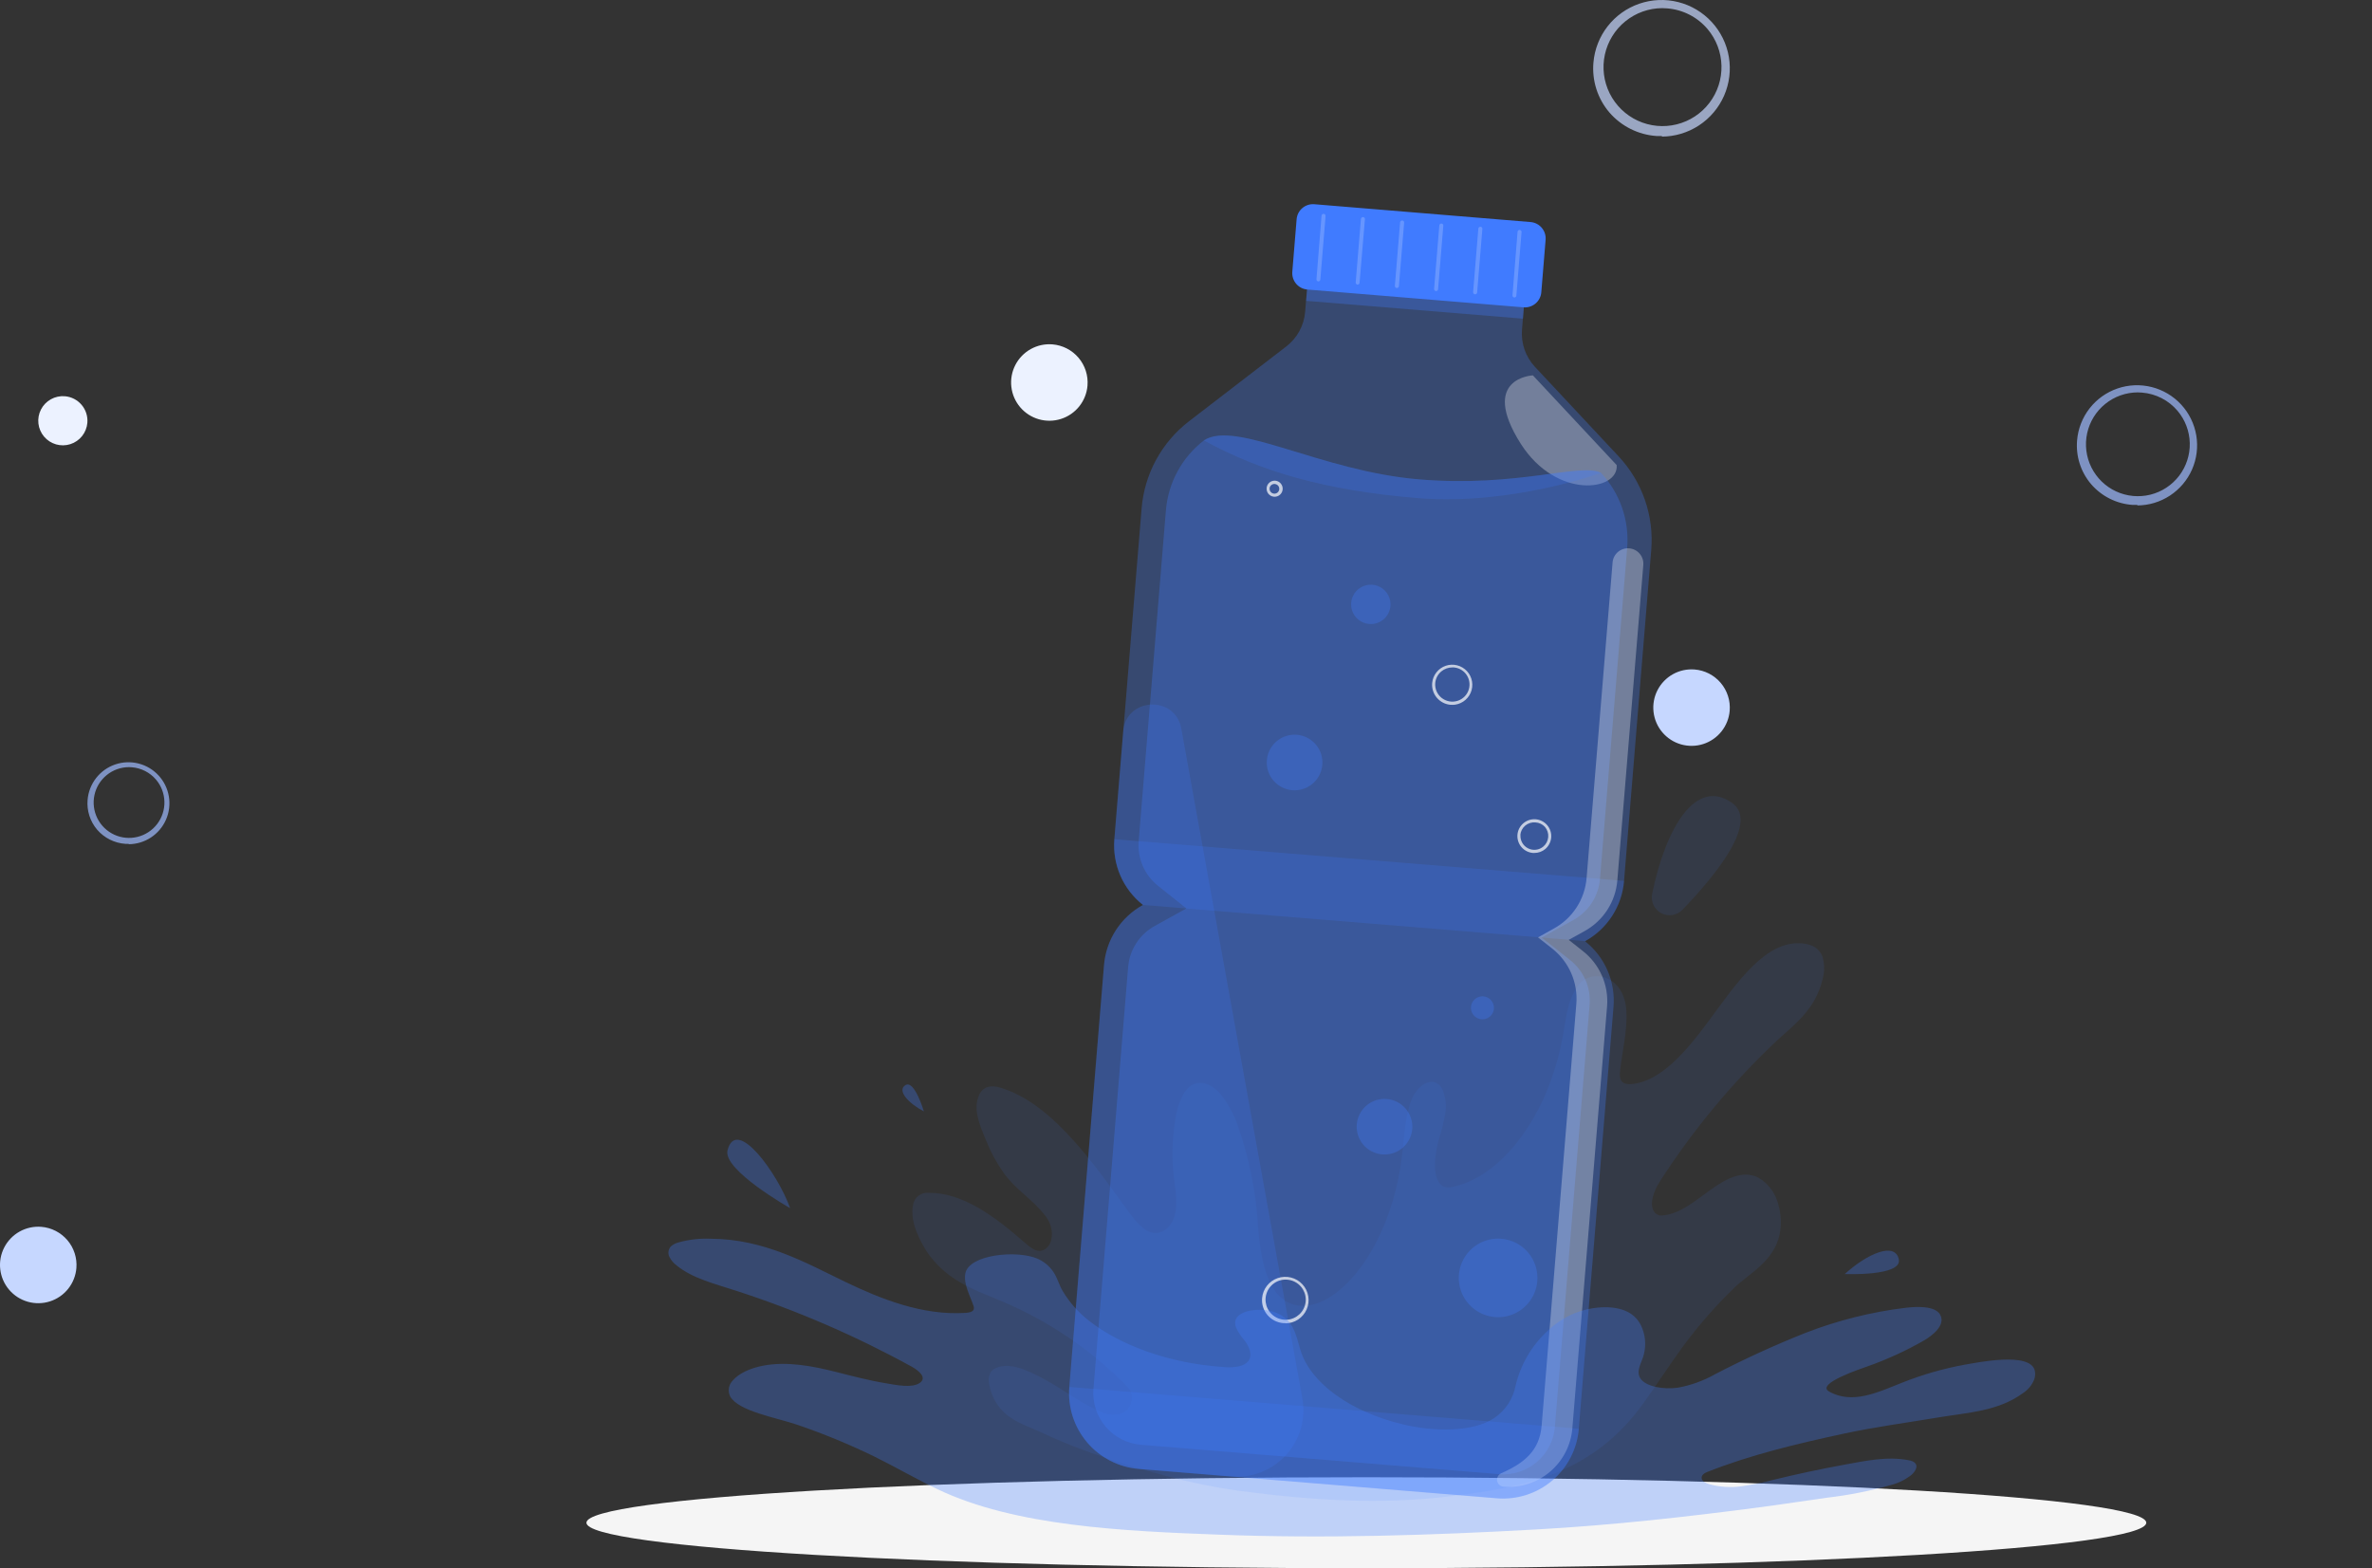 <svg width="868" height="574" viewBox="0 0 868 574" fill="none" xmlns="http://www.w3.org/2000/svg">
<rect x="0" y="0" width="868" height="574" fill="#333333" stroke="none"/>
<path d="M27.954 464.149C27.727 466.908 26.686 469.538 24.965 471.706C23.243 473.874 20.917 475.483 18.281 476.33C15.645 477.176 12.817 477.222 10.155 476.461C7.492 475.701 5.115 474.168 3.324 472.057C1.533 469.946 0.408 467.351 0.092 464.6C-0.225 461.85 0.281 459.067 1.546 456.604C2.811 454.142 4.778 452.109 7.198 450.764C9.618 449.419 12.382 448.821 15.142 449.047C18.842 449.353 22.27 451.115 24.672 453.947C27.075 456.779 28.255 460.448 27.954 464.149Z" fill="#C6D7FF"/>
<path d="M31.97 154.739C31.824 156.512 31.156 158.203 30.049 159.597C28.942 160.991 27.447 162.025 25.752 162.569C24.057 163.113 22.239 163.143 20.528 162.654C18.817 162.165 17.288 161.179 16.137 159.822C14.986 158.465 14.262 156.797 14.059 155.029C13.856 153.261 14.181 151.472 14.994 149.889C15.807 148.305 17.071 146.999 18.627 146.134C20.183 145.269 21.96 144.885 23.734 145.03C26.113 145.227 28.317 146.36 29.861 148.18C31.405 150.001 32.164 152.359 31.97 154.739Z" fill="#ECF2FF"/>
<path opacity="0.7" d="M47.157 308.87H45.914C43.93 308.734 41.993 308.206 40.215 307.317C38.437 306.427 36.852 305.194 35.553 303.689C34.275 302.189 33.307 300.451 32.707 298.574C32.107 296.697 31.885 294.72 32.056 292.756C32.297 289.854 33.378 287.084 35.167 284.786C36.956 282.488 39.375 280.76 42.13 279.814C44.884 278.867 47.854 278.744 50.677 279.457C53.501 280.171 56.055 281.692 58.029 283.833C60.003 285.975 61.311 288.645 61.793 291.517C62.275 294.389 61.911 297.34 60.744 300.009C59.577 302.678 57.659 304.949 55.224 306.545C52.788 308.142 49.94 308.995 47.028 309L47.157 308.87ZM47.157 280.788C44.211 280.802 41.358 281.821 39.069 283.676C36.78 285.53 35.191 288.11 34.566 290.989C33.94 293.868 34.314 296.875 35.627 299.513C36.94 302.15 39.112 304.262 41.786 305.498C44.46 306.735 47.476 307.023 50.336 306.314C53.195 305.606 55.728 303.943 57.516 301.601C59.304 299.259 60.24 296.378 60.169 293.432C60.099 290.487 59.027 287.653 57.13 285.399C56.024 284.089 54.67 283.011 53.145 282.228C51.62 281.446 49.954 280.973 48.245 280.839L47.157 280.788Z" fill="#9EBBFF"/>
<path d="M397.954 141.149C397.727 143.908 396.686 146.538 394.965 148.706C393.243 150.874 390.917 152.483 388.281 153.33C385.645 154.176 382.817 154.222 380.154 153.461C377.492 152.701 375.115 151.168 373.324 149.057C371.533 146.946 370.408 144.351 370.092 141.6C369.775 138.85 370.281 136.067 371.546 133.604C372.811 131.142 374.778 129.109 377.198 127.764C379.618 126.419 382.382 125.821 385.141 126.047C388.842 126.353 392.27 128.115 394.672 130.947C397.075 133.779 398.255 137.448 397.954 141.149Z" fill="#ECF2FF"/>
<path opacity="0.7" d="M608.262 49.784H606.19C602.884 49.557 599.655 48.677 596.691 47.195C593.727 45.712 591.086 43.657 588.921 41.148C586.791 38.649 585.179 35.751 584.178 32.623C583.178 29.495 582.809 26.199 583.093 22.927C583.495 18.09 585.297 13.474 588.279 9.643C591.26 5.813 595.292 2.933 599.883 1.356C604.473 -0.221 609.423 -0.427 614.129 0.762C618.835 1.952 623.092 4.486 626.382 8.055C629.672 11.624 631.852 16.074 632.655 20.862C633.459 25.649 632.851 30.567 630.907 35.015C628.962 39.463 625.765 43.248 621.706 45.909C617.646 48.57 612.9 49.992 608.046 50L608.262 49.784ZM608.262 2.979C603.352 3.004 598.597 4.701 594.782 7.793C590.967 10.884 588.319 15.183 587.276 19.982C586.233 24.781 586.857 29.791 589.045 34.188C591.233 38.584 594.854 42.103 599.311 44.164C603.767 46.225 608.793 46.704 613.56 45.523C618.326 44.343 622.547 41.572 625.526 37.669C628.506 33.766 630.066 28.963 629.949 24.054C629.832 19.145 628.045 14.422 624.883 10.665C623.041 8.481 620.783 6.685 618.241 5.38C615.699 4.076 612.924 3.289 610.075 3.065L608.262 2.979Z" fill="#C6D7FF"/>
<path d="M632.954 260.149C632.727 262.908 631.686 265.538 629.965 267.706C628.243 269.874 625.917 271.483 623.281 272.33C620.645 273.176 617.817 273.222 615.154 272.461C612.492 271.701 610.115 270.168 608.324 268.057C606.533 265.946 605.408 263.351 605.092 260.6C604.775 257.85 605.281 255.067 606.546 252.604C607.811 250.142 609.778 248.109 612.198 246.764C614.618 245.419 617.382 244.821 620.141 245.047C623.842 245.353 627.27 247.115 629.672 249.947C632.075 252.779 633.255 256.448 632.954 260.149Z" fill="#C6D7FF"/>
<path opacity="0.7" d="M782.231 184.81H780.407C777.498 184.61 774.657 183.836 772.048 182.531C769.44 181.227 767.116 179.419 765.211 177.211C763.336 175.011 761.917 172.461 761.037 169.708C760.156 166.956 759.832 164.055 760.082 161.176C760.436 156.919 762.022 152.857 764.645 149.486C767.269 146.115 770.817 143.581 774.857 142.193C778.896 140.806 783.252 140.624 787.394 141.671C791.535 142.718 795.281 144.948 798.176 148.089C801.071 151.229 802.989 155.145 803.697 159.358C804.404 163.571 803.869 167.899 802.158 171.813C800.447 175.727 797.633 179.058 794.061 181.4C790.489 183.742 786.312 184.993 782.041 185L782.231 184.81ZM782.231 143.622C777.91 143.643 773.725 145.137 770.368 147.857C767.011 150.578 764.681 154.361 763.763 158.584C762.845 162.807 763.394 167.217 765.319 171.085C767.245 174.954 770.431 178.051 774.353 179.864C778.275 181.678 782.698 182.1 786.892 181.061C791.086 180.022 794.801 177.583 797.423 174.149C800.045 170.714 801.418 166.488 801.315 162.168C801.212 157.847 799.64 153.691 796.857 150.385C795.236 148.463 793.249 146.883 791.012 145.735C788.775 144.587 786.333 143.894 783.826 143.698L782.231 143.622Z" fill="#9EBBFF"/>
<g clip-path="url(#clip0_15438_858)">
<path d="M500 574C657.625 574 785.406 566.546 785.406 557.352C785.406 548.157 657.625 540.703 500 540.703C342.375 540.703 214.594 548.157 214.594 557.352C214.594 566.546 342.375 574 500 574Z" fill="#F5F5F5"/>
<path opacity="0.1" d="M334.106 441.122C334.282 439.797 334.961 438.59 336.001 437.75C337.042 436.91 338.366 436.501 339.699 436.607C352.3 436.415 364.09 445.313 375.027 454.858C377.456 456.961 380.091 459.138 382.814 456.932C383.657 456.235 384.272 455.303 384.58 454.255C385.052 452.542 385.052 450.733 384.58 449.019C384.175 447.604 383.501 446.281 382.593 445.122C377.839 438.871 372.054 435.871 367.358 429.415C364.728 425.716 362.549 421.717 360.867 417.502C359.395 413.796 356.451 407.81 357.628 402.795C358.938 396.795 363.428 397.309 366.151 398.133C374.762 400.707 382.799 406.839 390.1 414.472C397.887 422.591 404.938 432.371 411.96 442.092C414.609 445.784 417.406 449.578 420.792 450.917C424.177 452.255 428.461 450.093 429.889 444.769C431.316 439.445 429.638 433.327 429.285 428.032C428.813 421.714 429.119 415.362 430.198 409.119C430.676 405.818 431.791 402.642 433.48 399.765C437.278 394.206 442.901 396.162 446.581 400.368C449.39 403.887 451.562 407.869 452.999 412.134C457.128 423.919 459.605 436.218 460.359 448.681C460.918 456.402 462.096 464.447 465.276 470.433C470.413 480.11 479.996 479.345 487.429 474.271C500.368 465.447 510.348 445.504 513.012 423.208C513.881 415.943 514.102 408.09 516.751 402.001C519.062 396.736 524.995 393.177 527.894 398.854C529.062 401.692 529.389 404.806 528.836 407.825C528.317 410.815 527.584 413.764 526.643 416.649C525.171 421.649 523.699 431.018 527.674 433.945C528.266 434.304 528.93 434.53 529.619 434.606C530.308 434.683 531.006 434.607 531.663 434.386C544.675 431.68 556.775 419.443 564.724 402.368C567.604 395.943 569.804 389.234 571.289 382.352C572.246 378.146 572.643 373.631 573.703 369.454C574.382 366.167 575.757 363.063 577.736 360.35C582.8 354.291 594.488 357.144 595.15 370.131C595.548 377.646 593.546 384.999 592.81 392.353C592.353 396.942 595.194 396.912 597.314 396.765C607.471 395.736 616.45 385.499 624.413 374.852C633.878 362.189 644.359 345.746 657.283 345.261C660.227 345.158 665.129 345.54 666.895 350.085C667.714 352.869 667.714 355.83 666.895 358.615C664.275 369.469 656.591 375.072 650.703 380.44C634.103 395.997 619.502 413.555 607.235 432.709C605.366 435.651 603.437 440.504 605.219 443.386C605.559 443.935 606.058 444.369 606.648 444.631C607.239 444.893 607.895 444.972 608.531 444.857C614.61 444.387 620.307 439.563 625.856 435.562C631.405 431.562 637.706 428.062 643.52 431.077C645.313 432.151 646.874 433.57 648.115 435.252C649.355 436.933 650.25 438.843 650.748 440.872C651.787 444.427 651.953 448.18 651.233 451.814C649.099 461.8 639.869 466.285 634.791 471.212C627.798 477.952 621.396 485.279 615.655 493.111C610.356 500.362 605.351 508.303 600.052 515.422C580.916 540.909 554.42 544.689 530.868 547.645C505.24 550.851 479.554 549.116 454.074 545.748C435.541 543.277 417.274 538.012 399.183 531.761C392.971 529.511 386.803 527.055 380.709 524.143C374.159 521.025 364.517 519.098 362 506.818C361.47 504.171 362.088 502.024 363.84 501.038C369.272 497.95 377.014 502.082 382.122 504.803C389.173 508.568 395.856 513.936 403.098 516.834C404.262 517.405 405.531 517.735 406.826 517.803C408.121 517.872 409.417 517.677 410.635 517.231C411.829 516.73 412.812 515.831 413.417 514.686C414.187 513.195 414.376 511.471 413.947 509.848C413.648 508.971 413.144 508.18 412.475 507.539C399.439 494.19 383.864 483.58 366.666 476.33C361.146 473.963 355.508 472.021 350.195 468.668C345.899 466.014 342.192 462.511 339.302 458.373C336.829 454.417 332.854 447.431 334.106 441.122Z" fill="#407BFF"/>
<path opacity="0.1" d="M615.655 333.01C614.671 334.028 613.383 334.698 611.984 334.92C610.585 335.141 609.152 334.902 607.901 334.237C606.651 333.572 605.651 332.519 605.052 331.236C604.454 329.954 604.29 328.511 604.586 327.127C609.664 302.493 620.704 284.579 633.834 293.874C643.638 300.801 628.27 319.906 615.655 333.01Z" fill="#407BFF"/>
<path opacity="0.3" d="M580.033 344.511C584.048 342.296 587.453 339.123 589.942 335.273C592.431 331.424 593.927 327.018 594.296 322.45L604.247 201.338C604.763 195.112 603.97 188.847 601.92 182.946C599.869 177.044 596.605 171.637 592.339 167.07L561.677 134.259C559.99 132.444 558.698 130.299 557.885 127.96C557.072 125.621 556.754 123.138 556.952 120.669L558.424 102.933L479.068 96.417L477.596 114.154C477.393 116.622 476.677 119.02 475.493 121.195C474.309 123.371 472.684 125.275 470.722 126.788L435.1 154.187C430.148 158 426.047 162.804 423.061 168.292C420.075 173.781 418.269 179.831 417.759 186.057L407.794 307.17C407.417 311.731 408.176 316.316 410.002 320.514C411.828 324.712 414.665 328.393 418.26 331.23C414.244 333.444 410.841 336.617 408.354 340.467C405.867 344.317 404.375 348.723 404.011 353.291L391.308 507.715C390.709 515.057 393.052 522.336 397.821 527.953C402.59 533.57 409.396 537.066 416.744 537.674L547.752 548.424C551.39 548.724 555.052 548.306 558.528 547.191C562.004 546.077 565.226 544.29 568.01 541.931C570.795 539.572 573.087 536.689 574.756 533.445C576.425 530.201 577.437 526.66 577.736 523.025L590.44 368.601C590.828 364.04 590.081 359.453 588.266 355.25C586.45 351.046 583.622 347.357 580.033 344.511Z" fill="#407BFF"/>
<path opacity="0.3" d="M479.091 96.444L477.965 110.12L557.303 116.637L558.429 102.961L479.091 96.444Z" fill="#407BFF"/>
<path opacity="0.3" d="M591.603 170.232L560.941 137.391C560.941 137.391 541.172 138.244 556.525 162.467C569.611 182.954 592.412 179.762 591.603 170.232Z" fill="white"/>
<path opacity="0.2" d="M391.322 507.656C390.724 514.998 393.066 522.277 397.836 527.894C402.605 533.512 409.411 537.008 416.758 537.615L547.766 548.366C551.405 548.666 555.066 548.247 558.542 547.133C562.018 546.018 565.241 544.231 568.025 541.872C570.81 539.514 573.102 536.63 574.771 533.386C576.439 530.142 577.452 526.602 577.751 522.966L391.322 507.656Z" fill="#407BFF"/>
<path opacity="0.3" d="M585.876 173.071C589.3 176.739 591.92 181.082 593.568 185.82C595.215 190.558 595.854 195.588 595.444 200.588L585.494 321.715C585.235 324.829 584.21 327.83 582.51 330.452C580.81 333.075 578.487 335.237 575.749 336.746L564.164 343.158L574.542 351.379C576.997 353.313 578.936 355.823 580.184 358.687C581.432 361.551 581.952 364.679 581.696 367.792L568.993 522.216C568.583 527.221 566.204 531.859 562.376 535.112C558.549 538.366 553.586 539.969 548.576 539.571L417.568 528.82C415.08 528.623 412.655 527.938 410.432 526.805C408.209 525.672 406.231 524.112 404.612 522.215C402.992 520.318 401.762 518.121 400.992 515.749C400.222 513.378 399.928 510.877 400.125 508.392L412.828 353.968C413.082 350.852 414.103 347.848 415.801 345.223C417.498 342.598 419.82 340.433 422.558 338.922L434.143 332.51L423.839 324.289C421.383 322.355 419.445 319.844 418.197 316.981C416.949 314.117 416.429 310.989 416.685 307.876L426.65 186.763C427.064 181.763 428.517 176.905 430.917 172.498C433.318 168.092 436.612 164.234 440.59 161.173C452.366 153.569 483.278 172.497 519.475 175.468C555.671 178.439 578.31 169.262 585.876 173.071Z" fill="#407BFF"/>
<path opacity="0.2" d="M519.401 175.483C483.219 172.541 452.278 153.569 440.502 161.173C461.11 172.497 484.662 179.512 518.827 182.321C552.992 185.13 585.876 173.071 585.876 173.071C578.31 169.262 555.583 178.468 519.401 175.483Z" fill="#407BFF"/>
<path opacity="0.2" d="M407.809 307.17C407.432 311.732 408.19 316.316 410.016 320.514C411.842 324.712 414.679 328.393 418.275 331.23L580.033 344.467C584.048 342.252 587.453 339.078 589.942 335.229C592.431 331.38 593.927 326.974 594.296 322.406L407.809 307.17Z" fill="#407BFF"/>
<path d="M560.087 81.271L480.971 74.752C477.657 74.479 474.751 76.942 474.479 80.253L472.902 99.484C472.63 102.795 475.096 105.7 478.41 105.974L557.526 112.492C560.84 112.766 563.747 110.303 564.018 106.992L565.596 87.761C565.867 84.45 563.401 81.544 560.087 81.271Z" fill="#407BFF"/>
<path opacity="0.2" d="M482.424 103.006C482.328 102.999 482.233 102.972 482.147 102.928C482.06 102.884 481.983 102.824 481.92 102.75C481.857 102.676 481.81 102.591 481.78 102.498C481.75 102.406 481.739 102.309 481.747 102.212L483.602 78.945C483.618 78.75 483.71 78.57 483.859 78.443C484.008 78.316 484.202 78.253 484.397 78.269C484.592 78.284 484.773 78.377 484.9 78.526C485.027 78.675 485.09 78.868 485.074 79.063L483.16 102.315C483.149 102.502 483.067 102.678 482.93 102.807C482.793 102.935 482.612 103.007 482.424 103.006Z" fill="white"/>
<path opacity="0.2" d="M496.776 104.183C496.68 104.175 496.585 104.149 496.499 104.105C496.412 104.061 496.335 104 496.272 103.926C496.209 103.853 496.162 103.767 496.132 103.675C496.102 103.582 496.091 103.485 496.099 103.389L498.013 80.137C498.032 79.943 498.125 79.764 498.273 79.638C498.422 79.511 498.613 79.448 498.808 79.46C498.904 79.468 498.998 79.494 499.083 79.538C499.169 79.582 499.245 79.643 499.307 79.717C499.369 79.791 499.415 79.877 499.443 79.969C499.471 80.062 499.48 80.159 499.47 80.254L497.512 103.506C497.494 103.69 497.409 103.86 497.273 103.985C497.138 104.11 496.961 104.18 496.776 104.183Z" fill="white"/>
<path opacity="0.2" d="M511.114 105.418C511.017 105.411 510.922 105.384 510.836 105.34C510.75 105.296 510.673 105.236 510.61 105.162C510.547 105.088 510.499 105.002 510.469 104.91C510.44 104.818 510.428 104.721 510.436 104.624L512.35 81.372C512.372 81.18 512.467 81.003 512.614 80.877C512.762 80.752 512.951 80.687 513.145 80.695C513.242 80.703 513.336 80.729 513.423 80.773C513.509 80.817 513.586 80.878 513.649 80.952C513.712 81.026 513.76 81.111 513.789 81.204C513.819 81.296 513.83 81.393 513.822 81.49L511.908 104.742C511.901 104.838 511.875 104.933 511.831 105.019C511.786 105.105 511.726 105.182 511.652 105.245C511.578 105.308 511.492 105.356 511.4 105.385C511.308 105.415 511.21 105.426 511.114 105.418Z" fill="white"/>
<path opacity="0.2" d="M525.466 106.536C525.369 106.528 525.275 106.502 525.188 106.458C525.102 106.414 525.025 106.353 524.962 106.28C524.899 106.206 524.851 106.12 524.821 106.028C524.792 105.936 524.78 105.838 524.788 105.742L526.702 82.49C526.721 82.296 526.814 82.117 526.963 81.991C527.111 81.865 527.302 81.801 527.497 81.813C527.593 81.821 527.687 81.847 527.773 81.891C527.858 81.936 527.934 81.996 527.996 82.07C528.058 82.144 528.104 82.23 528.132 82.322C528.16 82.415 528.17 82.512 528.159 82.608L526.246 105.859C526.24 105.955 526.215 106.049 526.173 106.136C526.131 106.222 526.071 106.299 525.998 106.362C525.926 106.425 525.841 106.473 525.75 106.503C525.658 106.533 525.562 106.544 525.466 106.536Z" fill="white"/>
<path opacity="0.2" d="M539.744 107.712C539.647 107.705 539.553 107.679 539.466 107.635C539.38 107.591 539.303 107.53 539.24 107.456C539.177 107.382 539.129 107.297 539.1 107.204C539.07 107.112 539.059 107.015 539.067 106.918L540.981 83.666C541.006 83.475 541.101 83.301 541.248 83.176C541.395 83.051 541.583 82.984 541.775 82.99C541.872 82.997 541.966 83.024 542.053 83.068C542.139 83.112 542.216 83.172 542.279 83.246C542.342 83.32 542.39 83.406 542.42 83.498C542.449 83.59 542.461 83.687 542.453 83.784L540.539 107.036C540.533 107.133 540.508 107.229 540.465 107.316C540.422 107.403 540.361 107.481 540.286 107.544C540.212 107.608 540.126 107.655 540.033 107.684C539.939 107.713 539.841 107.723 539.744 107.712Z" fill="white"/>
<path opacity="0.2" d="M554.155 108.889C554.058 108.882 553.964 108.855 553.877 108.811C553.791 108.767 553.714 108.706 553.651 108.633C553.588 108.559 553.54 108.473 553.511 108.381C553.481 108.289 553.47 108.191 553.478 108.095L555.332 84.828C555.351 84.635 555.445 84.456 555.593 84.329C555.741 84.203 555.933 84.139 556.127 84.152C556.32 84.17 556.498 84.264 556.622 84.413C556.746 84.562 556.806 84.753 556.79 84.946L554.891 108.212C554.873 108.396 554.788 108.566 554.652 108.691C554.516 108.816 554.339 108.886 554.155 108.889Z" fill="white"/>
<path opacity="0.2" d="M432.288 266.711C430.051 254.342 412.019 255.224 410.988 267.74L407.75 307.17C407.373 311.731 408.131 316.316 409.957 320.514C411.784 324.712 414.62 328.393 418.216 331.23C414.2 333.444 410.797 336.617 408.31 340.467C405.823 344.317 404.331 348.723 403.967 353.291L391.263 507.715C390.665 515.057 393.008 522.336 397.777 527.953C402.546 533.57 409.352 537.066 416.7 537.674L450.556 540.453C454.285 540.758 458.036 540.203 461.517 538.829C464.997 537.456 468.116 535.302 470.631 532.533C473.146 529.764 474.991 526.455 476.022 522.861C477.054 519.267 477.245 515.484 476.58 511.804L432.288 266.711Z" fill="#407BFF"/>
<path opacity="0.3" d="M562.56 468.918C562.326 471.753 561.257 474.455 559.486 476.682C557.716 478.91 555.324 480.563 552.614 481.433C549.903 482.302 546.995 482.349 544.258 481.568C541.52 480.787 539.076 479.212 537.234 477.043C535.393 474.874 534.236 472.208 533.911 469.382C533.585 466.556 534.106 463.697 535.406 461.167C536.707 458.637 538.729 456.548 541.217 455.166C543.706 453.784 546.548 453.17 549.386 453.402C553.191 453.717 556.716 455.528 559.186 458.437C561.656 461.346 562.869 465.116 562.56 468.918Z" fill="#407BFF"/>
<path opacity="0.3" d="M516.796 413.222C516.632 415.229 515.876 417.142 514.623 418.719C513.371 420.296 511.679 421.467 509.761 422.083C507.843 422.699 505.785 422.733 503.847 422.18C501.91 421.628 500.18 420.514 498.876 418.979C497.573 417.444 496.754 415.557 496.524 413.557C496.293 411.557 496.662 409.534 497.583 407.743C498.503 405.953 499.935 404.475 501.696 403.497C503.458 402.52 505.47 402.086 507.478 402.251C510.168 402.476 512.659 403.757 514.405 405.813C516.152 407.87 517.011 410.534 516.796 413.222Z" fill="#407BFF"/>
<path opacity="0.3" d="M474.211 289.256C472.199 289.35 470.205 288.846 468.48 287.808C466.755 286.769 465.377 285.244 464.52 283.423C463.663 281.603 463.365 279.569 463.664 277.58C463.962 275.59 464.845 273.733 466.199 272.245C467.554 270.756 469.319 269.702 471.273 269.215C473.227 268.728 475.282 268.831 477.177 269.511C479.072 270.19 480.724 271.416 481.922 273.032C483.121 274.649 483.813 276.584 483.911 278.594C483.976 279.931 483.777 281.267 483.325 282.527C482.872 283.787 482.176 284.945 481.275 285.936C480.374 286.926 479.286 287.729 478.074 288.299C476.861 288.869 475.549 289.194 474.211 289.256Z" fill="#407BFF"/>
<path opacity="0.3" d="M501.987 228.413C500.561 228.485 499.146 228.131 497.921 227.399C496.696 226.666 495.717 225.586 495.106 224.297C494.496 223.007 494.282 221.566 494.493 220.155C494.703 218.744 495.328 217.427 496.287 216.371C497.247 215.315 498.499 214.567 499.885 214.223C501.27 213.878 502.727 213.952 504.07 214.435C505.413 214.919 506.583 215.789 507.431 216.937C508.278 218.085 508.766 219.458 508.832 220.883C508.92 222.788 508.249 224.65 506.966 226.061C505.683 227.472 503.893 228.318 501.987 228.413Z" fill="#407BFF"/>
<path opacity="0.3" d="M546.677 369.233C546.607 370.061 546.294 370.851 545.776 371.501C545.257 372.151 544.558 372.634 543.765 372.887C542.973 373.14 542.123 373.153 541.323 372.925C540.523 372.696 539.809 372.235 539.271 371.601C538.733 370.967 538.395 370.188 538.3 369.362C538.204 368.537 538.356 367.701 538.736 366.961C539.116 366.222 539.707 365.611 540.434 365.207C541.161 364.802 541.991 364.622 542.82 364.689C543.934 364.783 544.965 365.314 545.688 366.165C546.411 367.017 546.767 368.12 546.677 369.233Z" fill="#407BFF"/>
<path opacity="0.7" d="M470.428 484.302H469.721C468.594 484.224 467.493 483.924 466.482 483.42C465.472 482.915 464.571 482.215 463.833 481.36C463.107 480.509 462.557 479.522 462.216 478.456C461.875 477.391 461.749 476.268 461.846 475.154C461.983 473.506 462.597 471.934 463.614 470.629C464.63 469.324 466.005 468.343 467.57 467.806C469.136 467.269 470.823 467.199 472.428 467.604C474.032 468.009 475.484 468.872 476.606 470.088C477.727 471.304 478.471 472.819 478.745 474.45C479.019 476.081 478.811 477.756 478.148 479.271C477.485 480.786 476.395 482.075 475.011 482.982C473.627 483.888 472.009 484.372 470.354 484.375L470.428 484.302ZM470.428 468.359C468.753 468.367 467.132 468.946 465.831 469.999C464.53 471.052 463.628 472.516 463.272 474.151C462.916 475.785 463.129 477.492 463.875 478.989C464.621 480.487 465.856 481.685 467.375 482.387C468.895 483.089 470.609 483.253 472.234 482.85C473.859 482.448 475.298 481.504 476.314 480.175C477.33 478.846 477.862 477.21 477.822 475.538C477.782 473.865 477.173 472.257 476.095 470.977C475.466 470.233 474.697 469.621 473.83 469.177C472.963 468.733 472.017 468.465 471.046 468.389L470.428 468.359Z" fill="white"/>
<path opacity="0.7" d="M561.471 312.2H560.956C559.321 312.065 557.806 311.287 556.744 310.039C555.681 308.79 555.158 307.171 555.288 305.537C555.423 303.901 556.203 302.385 557.456 301.324C558.71 300.262 560.334 299.741 561.971 299.875C563.606 300.01 565.121 300.787 566.183 302.036C567.245 303.285 567.769 304.904 567.638 306.537C567.499 308.173 566.722 309.689 565.475 310.758C564.353 311.698 562.934 312.209 561.471 312.2ZM556.392 305.596C556.319 306.596 556.543 307.595 557.037 308.469C557.53 309.342 558.271 310.05 559.165 310.504C560.06 310.958 561.069 311.138 562.066 311.021C563.063 310.904 564.003 310.495 564.768 309.846C565.279 309.414 565.699 308.885 566.005 308.29C566.311 307.696 566.497 307.046 566.551 306.38C566.606 305.713 566.529 305.042 566.324 304.406C566.119 303.769 565.79 303.179 565.357 302.669C564.907 302.174 564.363 301.773 563.756 301.49C563.15 301.207 562.493 301.048 561.824 301.022C561.158 300.966 560.487 301.041 559.85 301.245C559.213 301.448 558.623 301.775 558.113 302.207C557.603 302.638 557.183 303.167 556.877 303.761C556.572 304.355 556.387 305.004 556.333 305.67L556.392 305.596Z" fill="white"/>
<path opacity="0.7" d="M466.365 181.806H466.144C465.384 181.731 464.682 181.364 464.188 180.783C463.694 180.201 463.445 179.45 463.494 178.689C463.532 178.116 463.736 177.568 464.081 177.11C464.426 176.652 464.898 176.305 465.438 176.111C465.978 175.918 466.563 175.886 467.121 176.02C467.679 176.154 468.186 176.449 468.578 176.866C468.971 177.284 469.233 177.808 469.332 178.373C469.431 178.937 469.363 179.519 469.135 180.045C468.908 180.571 468.531 181.02 468.052 181.335C467.573 181.651 467.012 181.82 466.438 181.821L466.365 181.806ZM464.584 178.777C464.556 179.127 464.633 179.478 464.804 179.785C464.975 180.091 465.234 180.341 465.547 180.501C465.86 180.661 466.214 180.725 466.563 180.685C466.913 180.645 467.242 180.502 467.511 180.275C467.779 180.048 467.974 179.746 468.071 179.408C468.168 179.071 468.163 178.712 468.056 178.377C467.949 178.042 467.746 177.746 467.471 177.527C467.196 177.308 466.862 177.175 466.512 177.144C466.278 177.122 466.041 177.147 465.816 177.218C465.592 177.288 465.383 177.403 465.204 177.555C465.024 177.707 464.877 177.893 464.77 178.103C464.664 178.313 464.6 178.542 464.584 178.777Z" fill="white"/>
<path opacity="0.7" d="M531.457 257.975H530.838C529.869 257.899 528.925 257.632 528.06 257.189C527.195 256.746 526.426 256.137 525.797 255.396C525.169 254.655 524.694 253.797 524.4 252.871C524.105 251.945 523.997 250.971 524.082 250.003C524.207 248.583 524.743 247.23 525.625 246.109C526.506 244.988 527.694 244.147 529.045 243.688C530.396 243.229 531.852 243.173 533.234 243.525C534.617 243.878 535.867 244.625 536.832 245.674C537.798 246.724 538.437 248.031 538.673 249.437C538.908 250.843 538.729 252.288 538.158 253.594C537.587 254.9 536.648 256.013 535.456 256.796C534.263 257.579 532.869 257.998 531.442 258.004L531.457 257.975ZM531.457 244.297C529.975 244.29 528.54 244.812 527.409 245.768C526.137 246.842 525.344 248.375 525.201 250.033C525.118 251.061 525.289 252.094 525.701 253.04C526.112 253.986 526.751 254.817 527.56 255.458C528.369 256.099 529.323 256.531 530.339 256.716C531.355 256.901 532.401 256.833 533.384 256.518C534.367 256.203 535.258 255.651 535.977 254.911C536.696 254.17 537.221 253.264 537.506 252.273C537.792 251.281 537.828 250.235 537.613 249.226C537.397 248.217 536.936 247.277 536.27 246.488C535.737 245.857 535.084 245.339 534.349 244.962C533.613 244.586 532.81 244.36 531.987 244.297H531.457Z" fill="white"/>
<path opacity="0.3" d="M591.838 322.274L601.347 206.779C601.408 206.041 601.322 205.299 601.095 204.594C600.868 203.889 600.504 203.236 600.024 202.672C599.544 202.108 598.958 201.644 598.298 201.306C597.639 200.969 596.919 200.765 596.18 200.705C595.443 200.643 594.7 200.727 593.995 200.952C593.289 201.177 592.635 201.539 592.071 202.017C591.506 202.496 591.041 203.081 590.703 203.739C590.365 204.397 590.16 205.115 590.101 205.853L580.592 321.347C580.283 325.187 579.025 328.889 576.931 332.123C574.837 335.357 571.973 338.022 568.595 339.878L562.81 343.099L568.006 347.202C571.035 349.586 573.426 352.681 574.967 356.212C576.508 359.743 577.151 363.6 576.838 367.439L564.135 521.863C563.37 531.129 557.54 535.644 549.341 539.247C548.821 539.48 548.393 539.879 548.124 540.381C547.855 540.883 547.76 541.46 547.854 542.021C547.949 542.583 548.227 543.098 548.645 543.484C549.063 543.871 549.598 544.109 550.166 544.159C556.345 544.664 562.472 542.696 567.2 538.689C571.929 534.682 574.871 528.964 575.381 522.79L588.084 368.366C588.399 364.526 587.758 360.669 586.217 357.137C584.675 353.606 582.283 350.511 579.252 348.129L574.056 344.011L579.841 340.805C583.217 338.945 586.079 336.28 588.172 333.047C590.265 329.813 591.525 326.112 591.838 322.274Z" fill="white"/>
<path opacity="0.3" d="M744.632 501.759C743.042 494.552 723.199 498.818 719.093 499.479C711.113 500.926 703.301 503.178 695.776 506.2C687.489 509.451 677.862 514.23 669.28 509.289C664.319 506.436 681.542 500.803 683.102 500.229C690.422 497.66 697.488 494.421 704.211 490.552C706.934 488.934 712.204 485.066 709.937 481.14C708.053 477.889 701.296 478.198 697.189 478.698C684.745 480.221 672.537 483.279 660.845 487.802C649.474 492.315 638.341 497.406 627.49 503.053C623.286 505.423 618.713 507.068 613.962 507.921C608.781 508.657 602.437 507.554 600.39 504.686C598.344 501.818 600.979 498.465 601.583 495.582C602.436 492.136 602.078 488.501 600.567 485.287C599.565 483.133 597.885 481.367 595.783 480.257C590.175 477.316 581.696 478.404 576.058 480.728C572.405 482.274 569.067 484.477 566.211 487.228C560.457 492.579 556.42 499.514 554.611 507.156C554.156 509.55 553.232 511.83 551.893 513.867C550.555 515.903 548.827 517.656 546.81 519.025C538.92 524.334 524.465 524.025 513.41 521.363C494.112 516.79 479.392 506.098 475.844 494.023C474.122 488.273 473.283 482.257 465.54 480.007C460.536 478.536 450.055 479.566 452.292 485.89C453.105 487.623 454.166 489.228 455.443 490.655C457.489 493.346 459.667 498.42 453.588 500.053C451.619 500.47 449.597 500.57 447.597 500.347C428.049 499.038 410.061 492.523 398.403 483.346C394.601 480.362 391.378 476.708 388.893 472.565C387.51 470.286 387.009 467.83 385.493 465.58C384.044 463.414 382 461.713 379.605 460.682C372.098 457.461 354.463 459.138 353.227 466.197C352.564 470.021 354.949 474.168 356.171 477.801C356.39 478.259 356.442 478.779 356.318 479.272C355.965 480.198 354.566 480.463 353.374 480.537C337.609 481.581 322.315 475.463 309.082 469.08C295.068 462.315 279.642 453.505 260.167 453.402C256.14 453.218 252.11 453.68 248.229 454.77C247.247 455.032 246.333 455.503 245.55 456.152C245.074 456.647 244.758 457.274 244.643 457.95C244.527 458.627 244.618 459.322 244.902 459.947C245.535 461.242 246.475 462.363 247.64 463.212C253.528 468.006 261.772 469.948 269.293 472.418C291.611 479.646 313.189 488.978 333.738 500.288C335.813 501.45 339.493 504.141 336.579 506.171C333.664 508.201 327.747 506.892 324.258 506.318C317.928 505.289 311.849 503.641 305.681 502.097C297.526 500.038 288.017 498.17 279.185 499.876C274.519 500.774 270.353 502.685 268.16 505.274C267.404 506.031 266.906 507.007 266.737 508.063C266.568 509.119 266.736 510.202 267.218 511.157C270.25 516.554 284.072 518.878 291.624 521.452C301.292 524.749 310.746 528.644 319.93 533.114C327.776 536.997 335.062 541.247 343.011 545.057C371.406 558.661 411.062 560.411 446.522 561.734C485.015 563.205 523.685 561.955 562.074 559.822C590.042 558.263 617.495 555.19 644.904 551.572C652.779 550.542 660.61 549.277 668.456 548.204C676.42 547.292 684.297 545.732 692.008 543.542C694.778 542.836 697.364 541.541 699.589 539.747C701.693 537.791 702.356 535.232 698.588 534.497C690.698 532.923 682.572 534.717 674.859 536.115C666.204 537.703 657.627 539.532 649.128 541.6C645.254 542.633 641.322 543.433 637.352 543.998C633.362 544.557 629.3 544.297 625.414 543.233C624.149 542.836 622.765 542.13 622.691 541.012C622.618 539.894 623.677 539.188 624.767 538.762C640.65 532.467 657.519 528.467 674.506 524.79C686.031 522.29 697.763 520.76 709.377 518.804C719.961 517.025 731.119 516.613 740.289 509.907C742.115 508.729 743.533 507.02 744.352 505.009C744.75 503.974 744.847 502.847 744.632 501.759Z" fill="#407BFF"/>
<path opacity="0.3" d="M289.136 442.21C284.823 429.959 269.455 408.266 266.217 421.076C264.48 428.268 289.136 442.21 289.136 442.21Z" fill="#407BFF"/>
<path opacity="0.3" d="M675.065 466.329C683.279 458.844 693.524 454.388 694.849 460.976C696.085 467.211 675.065 466.329 675.065 466.329Z" fill="#407BFF"/>
<path opacity="0.3" d="M338.08 406.795C332.457 403.853 328.07 399.133 331.368 397.162C334.665 395.192 338.08 406.795 338.08 406.795Z" fill="#407BFF"/>
</g>
<defs>
<clipPath id="clip0_15438_858">
<rect width="736" height="548" fill="white" transform="translate(132 26)"/>
</clipPath>
</defs>
</svg>
